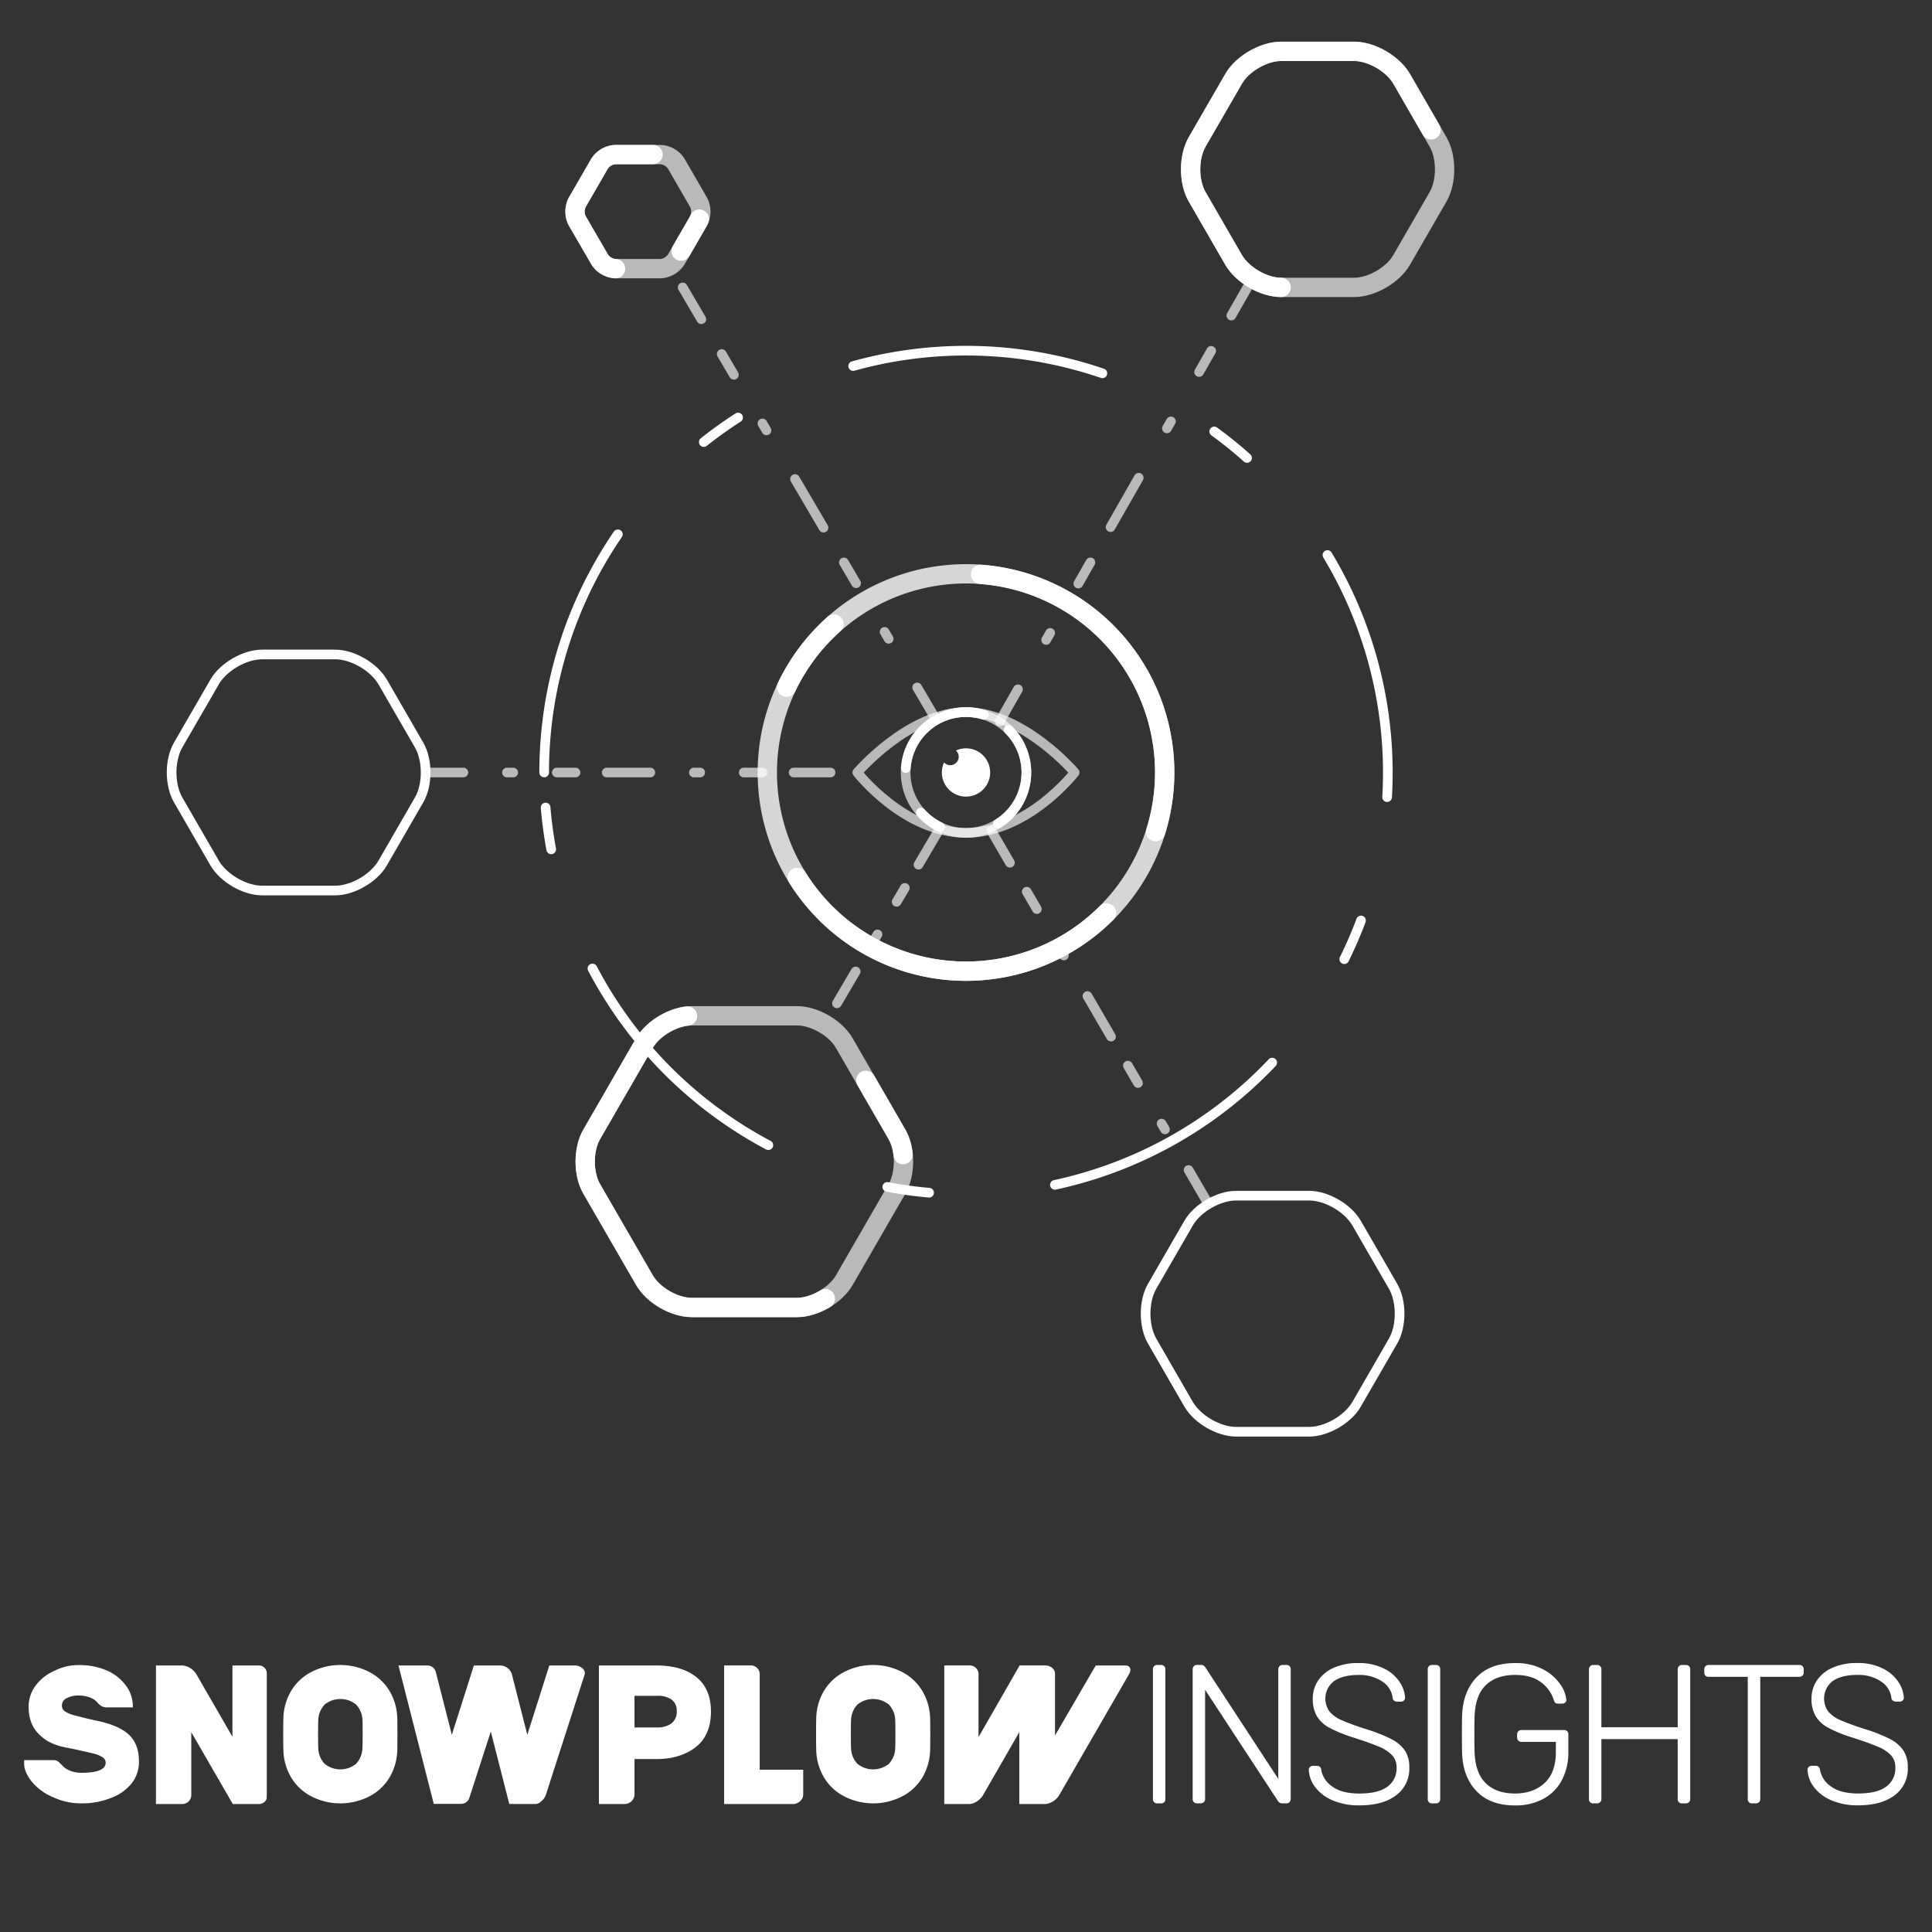<svg id="Insigths" xmlns="http://www.w3.org/2000/svg" viewBox="0 0 800 800"><rect x="0" y="0" width="800" height="800" fill="#333333" stroke="none"/><defs><style>.cls-1{fill:#fff;}.cls-2,.cls-20{opacity:0.66;}.cls-10,.cls-11,.cls-12,.cls-13,.cls-14,.cls-15,.cls-16,.cls-17,.cls-18,.cls-19,.cls-20,.cls-21,.cls-22,.cls-3,.cls-4,.cls-5,.cls-6,.cls-7,.cls-8,.cls-9{fill:none;}.cls-10,.cls-11,.cls-12,.cls-13,.cls-14,.cls-15,.cls-16,.cls-17,.cls-18,.cls-19,.cls-20,.cls-21,.cls-3,.cls-4,.cls-5,.cls-6,.cls-7,.cls-8,.cls-9{stroke:#fff;stroke-linecap:round;stroke-linejoin:round;}.cls-12,.cls-13,.cls-14,.cls-17,.cls-18,.cls-3{stroke-width:8px;}.cls-10,.cls-11,.cls-15,.cls-16,.cls-19,.cls-20,.cls-21,.cls-4,.cls-5,.cls-6,.cls-7,.cls-8,.cls-9{stroke-width:4px;}.cls-5{stroke-dasharray:3.36 23.53 10.09 16.81;}.cls-6{stroke-dasharray:23.53 23.53 3.36 23.53 10.09 16.81;}.cls-7{stroke-dasharray:2.23 15.62 6.69 11.16;}.cls-8{stroke-dasharray:2.78 19.44 8.33 13.88;}.cls-9{stroke-dasharray:19.44 19.44 2.78 19.44 8.33 13.88;}.cls-10{stroke-dasharray:3.33 23.34 10 16.67;}.cls-11{stroke-dasharray:23.34 23.34 3.33 23.34 10 16.67;}.cls-12{stroke-dasharray:155.98 51.99 0 34.66 34.66 69.33;}.cls-13{stroke-dasharray:209.45 69.82 0 46.54 46.54 93.09;}.cls-14{stroke-dasharray:76.23 21.34 0 15.25 15.25 30.49;}.cls-15{stroke-dasharray:2.58 18.06 7.74 12.9;}.cls-16{stroke-dasharray:18.06 18.06 2.58 18.06 7.74 12.9;}.cls-17{opacity:0.8;}.cls-18{stroke-dasharray:148.09 49.36 0 32.91 32.91 65.82;}.cls-19{stroke-dasharray:104.8 34.93 0 17.47 17.47 52.4;}.cls-21{stroke-dasharray:45 15 0 10 10 20;}</style></defs><title>Snowplow_Website-Home_Icon_Insights</title><path class="cls-1" d="M53.32,718.25q-4.23-3.9-13.24-5.73c-4.68-1-7-1.67-8.89-2.15A13.76,13.76,0,0,1,27,708.73a2.87,2.87,0,0,1-1.36-2.51,3.38,3.38,0,0,1,2.2-3.14,9.92,9.92,0,0,1,4.69-1,12.63,12.63,0,0,1,4.53.75,7.83,7.83,0,0,1,2.87,1.7L41,705.69a5.79,5.79,0,0,0,1.5,1,4.63,4.63,0,0,0,1.83.29H55A14.13,14.13,0,0,0,52.17,698a19.6,19.6,0,0,0-7.46-6.09,28.23,28.23,0,0,0-11.8-2.43,21.63,21.63,0,0,0-10.34,2.35,19.24,19.24,0,0,0-7.93,6.29,14.52,14.52,0,0,0-2.79,8.56q0,6.85,3.83,10.95c2.55,2.73,5.58,4.68,11,5.85l3.59,0.72q5.58,1.19,8.14,1.83a13.14,13.14,0,0,1,3.95,1.55,2.67,2.67,0,0,1,1.39,2.27q0,4.22-9.89,4.22a12.48,12.48,0,0,1-5-.92A9,9,0,0,1,25.73,731c-0.69-.77-0.9-0.88-1.27-1.28a3.37,3.37,0,0,0-2.6-.89H10v1.41c0,2.71,1.35,5.33,3.48,7.88a23.12,23.12,0,0,0,8.84,6.21,26.9,26.9,0,0,0,11.51,2.39,30.88,30.88,0,0,0,11.78-2.11,19.85,19.85,0,0,0,8.78-6,14.3,14.3,0,0,0,3.15-9.19Q57.54,722.15,53.32,718.25Z"/><path class="cls-1" d="M314.58,732.76V693a3.64,3.64,0,0,0-3.84-3.37h-10.9V747h28.64c2,0,4.11-1.81,4.11-3.79v-10.4h-18Z"/><path class="cls-1" d="M288.38,694.48c-4-3.25-9.57-4.84-16.66-4.84H248V747H258.8a4.08,4.08,0,0,0,3.93-3.79V728.39h9c7.1,0,12.65-1.92,16.66-5.19s6-8.19,6-14.47S292.39,697.73,288.38,694.48ZM278.06,713.6a9.53,9.53,0,0,1-5.77,1.7h-9.56v-13.1h9.56a9.51,9.51,0,0,1,5.77,1.56,5.56,5.56,0,0,1,2.17,4.82A5.94,5.94,0,0,1,278.06,713.6Z"/><path class="cls-1" d="M161.22,700.06a21,21,0,0,0-8.36-7.76,26.31,26.31,0,0,0-23.88,0,21,21,0,0,0-8.37,7.76A23.25,23.25,0,0,0,117.36,711c-0.11,3-.11,11.3,0,14.17a23.24,23.24,0,0,0,3.26,10.94,20.91,20.91,0,0,0,8.37,7.76,26.31,26.31,0,0,0,23.88,0,20.91,20.91,0,0,0,8.36-7.76,23.21,23.21,0,0,0,3.26-10.94c0.1-1.43.1-12.68,0-14.17A23.22,23.22,0,0,0,161.22,700.06Zm-11.17,24.15a9.74,9.74,0,0,1-2.62,6.16,10.37,10.37,0,0,1-13,0,9.73,9.73,0,0,1-2.62-6.16c-0.14-1.75-.14-10.64,0-12.24a9.73,9.73,0,0,1,2.63-6.16,10.37,10.37,0,0,1,13,0,9.74,9.74,0,0,1,2.63,6.16C150.2,713.57,150.2,722.46,150.05,724.21Z"/><path class="cls-1" d="M107.06,689.64H96.25v29.53l-15-26A7.81,7.81,0,0,0,77,689.9l-0.34-.1h0l-0.25-.05a4.55,4.55,0,0,0-.91-0.1H64.58V747h11a3.7,3.7,0,0,0,3.62-3.69s0-13.17,0-26.05l17.08,29.54V747h10.94l0.36,0c1.62-.18,3.11-1.56,2.83-3a4.54,4.54,0,0,0,.06-0.72V693A3.24,3.24,0,0,0,107.06,689.64Z"/><path class="cls-1" d="M381.84,700.06a21,21,0,0,0-8.36-7.76,26.3,26.3,0,0,0-23.88,0,21,21,0,0,0-8.37,7.76A23.21,23.21,0,0,0,338,711c-0.11,3-.11,11.3,0,14.17a23.2,23.2,0,0,0,3.26,10.94,20.92,20.92,0,0,0,8.37,7.76,26.31,26.31,0,0,0,23.88,0,20.92,20.92,0,0,0,8.36-7.76,23.22,23.22,0,0,0,3.26-10.94c0.1-1.43.1-12.68,0-14.17A23.23,23.23,0,0,0,381.84,700.06Zm-11.17,24.15a9.74,9.74,0,0,1-2.62,6.16,10.37,10.37,0,0,1-13,0,9.73,9.73,0,0,1-2.63-6.16c-0.14-1.75-.14-10.64,0-12.24a9.73,9.73,0,0,1,2.63-6.16,10.37,10.37,0,0,1,13,0,9.74,9.74,0,0,1,2.63,6.16C370.81,713.57,370.81,722.46,370.67,724.21Z"/><path class="cls-1" d="M466,689.64H453.72l-16.87,29V693c0-2-2-3.37-3.94-3.37h-10.8v0.15l-16.92,29.5V693a3.62,3.62,0,0,0-3.81-3.37H391V747h10.38c2,0,4.55-1.71,5.69-3.69l15-26.06V747H433a7.69,7.69,0,0,0,5.6-3.68l28.92-50.1C468.66,691.19,467.94,689.64,466,689.64Z"/><path class="cls-1" d="M238.17,689.64H227.46l-9.11,28.7-6.46-25.29a5.18,5.18,0,0,0-4.83-3.41H196.22l-9.12,28.7-6.67-26.11a3.58,3.58,0,0,0-3.49-2.59H165l13.89,54.47h0l0.72,2.84H191a3.63,3.63,0,0,0,3.39-2.64L203.23,717l6.93,27.15h0l0.72,2.84h10.8a3.1,3.1,0,0,0,2.28-1,5.76,5.76,0,0,0,2.06-2.75l16.07-49.87C242.72,691.35,240.14,689.64,238.17,689.64Z"/><path class="cls-1" d="M480.75,689.43H479.2a1.69,1.69,0,0,0-1.8,1.8v53.71a1.69,1.69,0,0,0,1.8,1.8h1.55a1.69,1.69,0,0,0,1.8-1.8V691.23A1.69,1.69,0,0,0,480.75,689.43Z"/><path class="cls-1" d="M532.58,689.43h-1.47a1.7,1.7,0,0,0-1.31.53,1.92,1.92,0,0,0-.49,1.35v45.28l-30.21-46.18a2,2,0,0,0-1.72-1h-1.72a1.7,1.7,0,0,0-1.31.53,1.92,1.92,0,0,0-.49,1.35v53.63a1.69,1.69,0,0,0,1.8,1.8h1.47a1.91,1.91,0,0,0,1.35-.49,1.7,1.7,0,0,0,.53-1.31v-45.2l30.13,46a2,2,0,0,0,1.72,1h1.8a1.69,1.69,0,0,0,1.31-.53,1.9,1.9,0,0,0,.49-1.35V691.31A1.71,1.71,0,0,0,532.58,689.43Z"/><path class="cls-1" d="M575.89,720a68.07,68.07,0,0,0-10.48-4.09,103.05,103.05,0,0,1-9.91-3.64,13.37,13.37,0,0,1-5-3.6,9.15,9.15,0,0,1,2-12.65q3.73-2.46,10-2.46a16.94,16.94,0,0,1,9.78,2.66,9.37,9.37,0,0,1,4.38,6.75,1.57,1.57,0,0,0,.65,1.27,2.11,2.11,0,0,0,1.15.37h1.64a1.62,1.62,0,0,0,1.72-1.64,13.16,13.16,0,0,0-2.37-6.67,16.5,16.5,0,0,0-6.55-5.49,23,23,0,0,0-10.4-2.17,24.51,24.51,0,0,0-10.15,1.92,15,15,0,0,0-6.51,5.28,13.21,13.21,0,0,0-2.25,7.53,14,14,0,0,0,1.72,7.29,13.61,13.61,0,0,0,5.28,4.83,58.47,58.47,0,0,0,9.87,4q7.12,2.29,10.64,3.81a15.53,15.53,0,0,1,5.36,3.52,7.28,7.28,0,0,1,1.84,5.12,9.27,9.27,0,0,1-3.81,7.9q-3.81,2.82-11.59,2.82-7.37,0-11.3-2.95a10.47,10.47,0,0,1-4.5-6.88,1.74,1.74,0,0,0-1.8-1.64h-1.64a1.66,1.66,0,0,0-1.23.49,1.57,1.57,0,0,0-.49,1.15,12.78,12.78,0,0,0,2.66,7.21,17.61,17.61,0,0,0,7.21,5.44A27.19,27.19,0,0,0,563,747.56q9.58,0,15.07-4.14a13.59,13.59,0,0,0,5.49-11.5,12.41,12.41,0,0,0-1.92-7.21A15.37,15.37,0,0,0,575.89,720Z"/><path class="cls-1" d="M594.56,689.43H593a1.69,1.69,0,0,0-1.8,1.8v53.71a1.69,1.69,0,0,0,1.8,1.8h1.56a1.69,1.69,0,0,0,1.8-1.8V691.23A1.69,1.69,0,0,0,594.56,689.43Z"/><path class="cls-1" d="M647.54,716.37H630a1.7,1.7,0,0,0-1.31.53,1.91,1.91,0,0,0-.49,1.35v1.15a1.91,1.91,0,0,0,.49,1.35,1.69,1.69,0,0,0,1.31.53h14.25v4.18q0,8.52-4.67,12.85t-12.28,4.34q-7.62,0-12-4.18t-4.71-13q-0.08-2.46-.08-7.37t0.08-7.37q0.33-8.84,4.71-13t12-4.18q6.71,0,10.68,2.95a14.46,14.46,0,0,1,5.36,7.29,3.53,3.53,0,0,0,.66,1.31,1.46,1.46,0,0,0,1.07.33h1.8a1.85,1.85,0,0,0,1.23-.41,1.32,1.32,0,0,0,.49-1.06v-0.16a13.47,13.47,0,0,0-2.5-6.35,19.46,19.46,0,0,0-7.08-6.18,24,24,0,0,0-11.71-2.62q-10.24,0-15.88,5.89t-6,15.8q-0.08,2.46-.08,7.78t0.08,7.78q0.33,9.91,6,15.8t15.88,5.89a24,24,0,0,0,11.87-2.78A18.68,18.68,0,0,0,646.8,737a24.5,24.5,0,0,0,2.62-11.55v-7.21A1.71,1.71,0,0,0,647.54,716.37Z"/><path class="cls-1" d="M698,689.43H696.5a1.7,1.7,0,0,0-1.31.53,1.92,1.92,0,0,0-.49,1.35v23.91h-31.6V691.31a1.71,1.71,0,0,0-1.88-1.88h-1.47a1.7,1.7,0,0,0-1.31.53,1.92,1.92,0,0,0-.49,1.35v53.63a1.69,1.69,0,0,0,1.8,1.8h1.47a1.92,1.92,0,0,0,1.35-.49,1.7,1.7,0,0,0,.53-1.31V720.13h31.6v24.81a1.69,1.69,0,0,0,1.8,1.8H698a1.91,1.91,0,0,0,1.35-.49,1.69,1.69,0,0,0,.53-1.31V691.31A1.71,1.71,0,0,0,698,689.43Z"/><path class="cls-1" d="M745,689.43h-37.5a1.7,1.7,0,0,0-1.31.53,1.92,1.92,0,0,0-.49,1.35v1.23a1.69,1.69,0,0,0,1.8,1.8h16.21v50.6a1.69,1.69,0,0,0,1.8,1.8H727a1.91,1.91,0,0,0,1.35-.49,1.7,1.7,0,0,0,.53-1.31v-50.6H745a1.92,1.92,0,0,0,1.35-.49,1.7,1.7,0,0,0,.53-1.31v-1.23A1.71,1.71,0,0,0,745,689.43Z"/><path class="cls-1" d="M788.08,724.72a15.38,15.38,0,0,0-5.69-4.75,68,68,0,0,0-10.48-4.09,103.23,103.23,0,0,1-9.91-3.64,13.37,13.37,0,0,1-5-3.6A9.15,9.15,0,0,1,759,696q3.72-2.46,10-2.46a17,17,0,0,1,9.79,2.66,9.37,9.37,0,0,1,4.38,6.75,1.57,1.57,0,0,0,.66,1.27,2.1,2.1,0,0,0,1.15.37h1.64a1.61,1.61,0,0,0,1.72-1.64,13.13,13.13,0,0,0-2.37-6.67,16.49,16.49,0,0,0-6.55-5.49,23,23,0,0,0-10.4-2.17,24.51,24.51,0,0,0-10.15,1.92,15,15,0,0,0-6.51,5.28,13.2,13.2,0,0,0-2.25,7.53,14,14,0,0,0,1.72,7.29,13.63,13.63,0,0,0,5.28,4.83,58.45,58.45,0,0,0,9.87,4q7.12,2.29,10.64,3.81a15.54,15.54,0,0,1,5.36,3.52,7.27,7.27,0,0,1,1.84,5.12,9.27,9.27,0,0,1-3.81,7.9q-3.81,2.82-11.59,2.82-7.37,0-11.3-2.95a10.47,10.47,0,0,1-4.5-6.88,1.74,1.74,0,0,0-1.8-1.64h-1.64a1.67,1.67,0,0,0-1.23.49,1.57,1.57,0,0,0-.49,1.15,12.78,12.78,0,0,0,2.66,7.21,17.61,17.61,0,0,0,7.21,5.44,27.19,27.19,0,0,0,11.09,2.09q9.58,0,15.07-4.14a13.59,13.59,0,0,0,5.49-11.5A12.42,12.42,0,0,0,788.08,724.72Z"/><g class="cls-2"><path class="cls-3" d="M286.39,541.39c-7.15,0-15.93-5.07-19.51-11.27L245,492.27c-3.58-6.2-3.58-16.34,0-22.53l21.85-37.85c3.58-6.2,12.36-11.27,19.51-11.27h43.71c7.15,0,15.93,5.07,19.51,11.27l21.85,37.85c3.58,6.2,3.58,16.34,0,22.53l-21.85,37.86c-3.58,6.2-12.36,11.27-19.51,11.27H286.39Z"/></g><g class="cls-2"><path class="cls-3" d="M530.49,119c-7.21,0-16-5.1-19.65-11.34L495.71,81.47c-3.6-6.24-3.6-16.45,0-22.69L510.84,32.6c3.6-6.24,12.45-11.34,19.65-11.34h30.23c7.21,0,16,5.11,19.65,11.35l15.11,26.18c3.6,6.24,3.6,16.45,0,22.69l-15.11,26.18c-3.6,6.24-12.45,11.35-19.65,11.35H530.49Z"/></g><path class="cls-4" d="M108.55,368.75c-7.21,0-16-5.1-19.65-11.34L73.76,331.21c-3.6-6.24-3.6-16.45,0-22.69l15.13-26.18C92.5,276.1,101.34,271,108.55,271h30.23c7.21,0,16,5.11,19.65,11.34l15.12,26.18c3.6,6.24,3.6,16.45,0,22.69l-15.12,26.19c-3.6,6.24-12.45,11.35-19.65,11.35H108.55Z"/><g class="cls-2"><line class="cls-4" x1="413.95" y1="298.7" x2="421.52" y2="285.43"/><line class="cls-5" x1="433.19" y1="264.99" x2="455.69" y2="225.57"/><line class="cls-6" x1="459.86" y1="218.27" x2="505.7" y2="137.97"/><line class="cls-4" x1="509.87" y1="130.67" x2="517.44" y2="117.4"/></g><g class="cls-2"><line class="cls-4" x1="346.56" y1="415.46" x2="354.31" y2="402.28"/><line class="cls-7" x1="362.23" y1="388.82" x2="377.5" y2="362.86"/><line class="cls-4" x1="380.33" y1="358.05" x2="388.08" y2="344.88"/></g><g class="cls-2"><line class="cls-4" x1="499.84" y1="497.68" x2="492.16" y2="484.47"/><line class="cls-8" x1="482.39" y1="467.66" x2="463.55" y2="435.25"/><line class="cls-9" x1="460.06" y1="429.25" x2="421.67" y2="363.23"/><line class="cls-4" x1="418.18" y1="357.23" x2="410.5" y2="344.01"/></g><g class="cls-2"><line class="cls-4" x1="387.51" y1="297.84" x2="379.78" y2="284.65"/><line class="cls-10" x1="367.98" y1="264.52" x2="345.21" y2="225.68"/><line class="cls-11" x1="341" y1="218.49" x2="294.62" y2="139.38"/><line class="cls-4" x1="290.41" y1="132.19" x2="282.68" y2="119"/></g><path class="cls-4" d="M511.84,592.85c-7.21,0-16-5.11-19.65-11.35l-15.12-26.19c-3.6-6.24-3.6-16.45,0-22.69l15.12-26.18c3.6-6.24,12.45-11.34,19.65-11.34h30.23c7.21,0,16,5.1,19.65,11.34l15.12,26.18c3.6,6.24,3.6,16.45,0,22.69L561.72,581.5c-3.6,6.24-12.44,11.35-19.65,11.35H511.84Z"/><g class="cls-2"><path class="cls-3" d="M254.88,111.25a8.39,8.39,0,0,1-6.55-3.78L239,91.39a8.39,8.39,0,0,1,0-7.56l9.29-16.09A8.39,8.39,0,0,1,254.88,64h18.56A8.39,8.39,0,0,1,280,67.74l9.29,16.09a8.38,8.38,0,0,1,0,7.56L280,107.47a8.39,8.39,0,0,1-6.55,3.78H254.88Z"/></g><path class="cls-12" d="M286.39,541.39c-7.15,0-15.93-5.07-19.51-11.27L245,492.27c-3.58-6.2-3.58-16.34,0-22.53l21.85-37.85c3.58-6.2,12.36-11.27,19.51-11.27h43.71c7.15,0,15.93,5.07,19.51,11.27l21.85,37.85c3.58,6.2,3.58,16.34,0,22.53l-21.85,37.86c-3.58,6.2-12.36,11.27-19.51,11.27H286.39Z"/><path class="cls-13" d="M530.49,119c-7.21,0-16-5.1-19.65-11.34L495.71,81.47c-3.6-6.24-3.6-16.45,0-22.69L510.84,32.6c3.6-6.24,12.45-11.34,19.65-11.34h30.23c7.21,0,16,5.11,19.65,11.35l15.11,26.18c3.6,6.24,3.6,16.45,0,22.69l-15.11,26.18c-3.6,6.24-12.45,11.35-19.65,11.35H530.49Z"/><path class="cls-14" d="M254.88,111.25a8.39,8.39,0,0,1-6.55-3.78L239,91.39a8.39,8.39,0,0,1,0-7.56l9.29-16.09A8.39,8.39,0,0,1,254.88,64h18.56A8.39,8.39,0,0,1,280,67.74l9.29,16.09a8.38,8.38,0,0,1,0,7.56L280,107.47a8.39,8.39,0,0,1-6.55,3.78H254.88Z"/><g class="cls-2"><line class="cls-4" x1="176.59" y1="319.88" x2="191.87" y2="319.88"/><line class="cls-15" x1="209.93" y1="319.88" x2="244.77" y2="319.88"/><line class="cls-16" x1="251.22" y1="319.88" x2="322.17" y2="319.88"/><line class="cls-4" x1="328.63" y1="319.88" x2="343.91" y2="319.88"/></g><path class="cls-17" d="M341.83,261.7a82.27,82.27,0,1,1,0,116.35A82.27,82.27,0,0,1,341.83,261.7Z"/><path class="cls-18" d="M458.18,378.05a82.27,82.27,0,1,1,0-116.35A82.28,82.28,0,0,1,458.18,378.05Z"/><circle class="cls-1" cx="400" cy="319.57" r="4" transform="translate(-108.81 376.51) rotate(-45.01)"/><path class="cls-19" d="M225.33,319.87A174.67,174.67,0,1,1,400,494.55,174.67,174.67,0,0,1,225.33,319.87Z"/><g class="cls-2"><path class="cls-4" d="M355,319.87s21.34-25,45-25,45,25,45,25-19.33,25-45,25S355,319.87,355,319.87Z"/></g><circle class="cls-20" cx="400" cy="319.88" r="25" transform="translate(-109.03 376.53) rotate(-45)"/><circle class="cls-21" cx="400" cy="319.88" r="25" transform="translate(-109.03 376.52) rotate(-45)"/><path class="cls-1" d="M400,309.87a9.94,9.94,0,0,0-4.16.91,3.49,3.49,0,1,1-4.93,4.93A10,10,0,1,0,400,309.87Z"/><path class="cls-22" d="M393.5,316.87a3.53,3.53,0,1,0-2.59-1.16A3.5,3.5,0,0,0,393.5,316.87Z"/></svg>